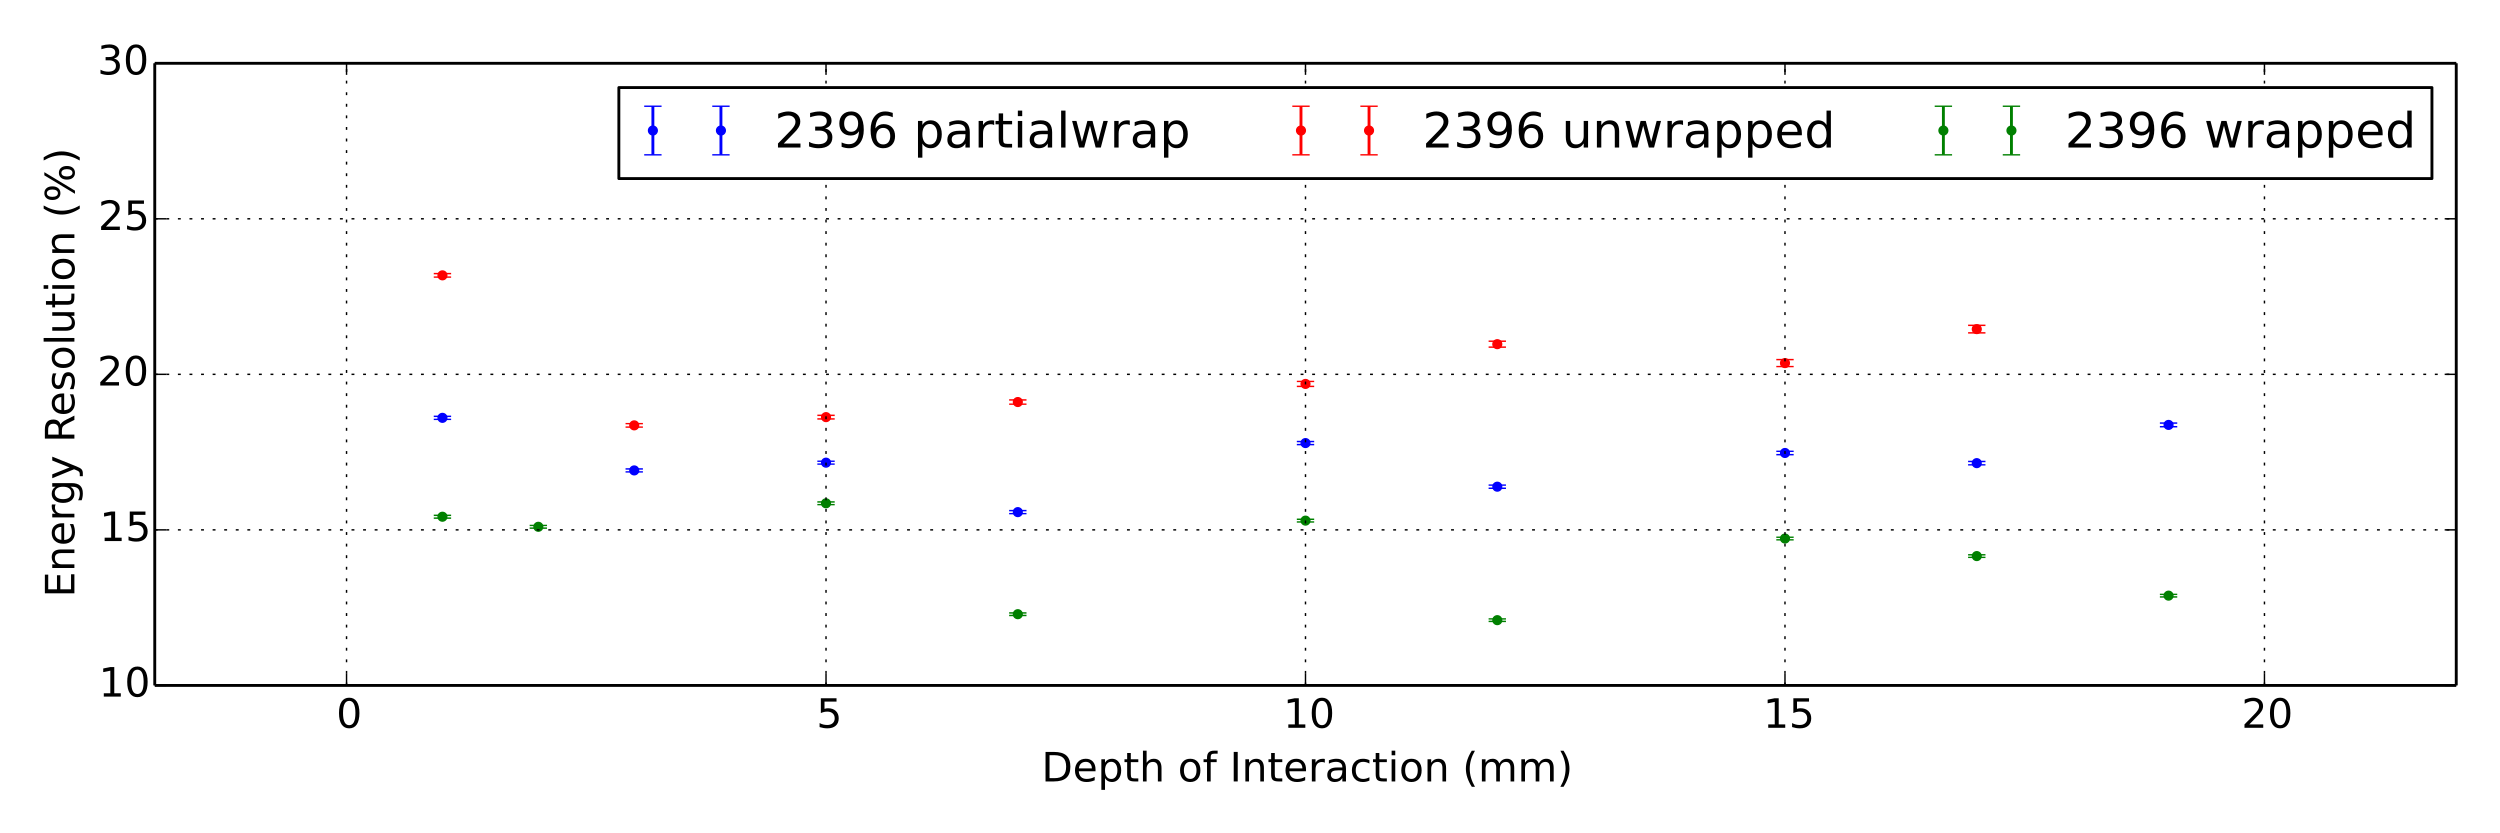 <?xml version="1.0" encoding="utf-8" standalone="no"?>
<!DOCTYPE svg PUBLIC "-//W3C//DTD SVG 1.1//EN"
  "http://www.w3.org/Graphics/SVG/1.1/DTD/svg11.dtd">
<!-- Created with matplotlib (http://matplotlib.org/) -->
<svg height="288pt" version="1.1" viewBox="0 0 864 288" width="864pt" xmlns="http://www.w3.org/2000/svg" xmlns:xlink="http://www.w3.org/1999/xlink">
 <defs>
  <style type="text/css">
*{stroke-linecap:butt;stroke-linejoin:round;}
  </style>
 </defs>
 <g id="figure_1">
  <g id="patch_1">
   <path d="
M0 288
L864 288
L864 0
L0 0
z
" style="fill:#ffffff;"/>
  </g>
  <g id="axes_1">
   <g id="patch_2">
    <path d="
M53.483 236.88
L848.88 236.88
L848.88 21.87
L53.483 21.87
z
" style="fill:#ffffff;"/>
   </g>
   <g id="LineCollection_1">
    <defs>
     <path d="
M152.907 -143.067
L152.907 -144.12" id="C0_0_2234c888d8"/>
     <path d="
M219.19 -124.911
L219.19 -125.938" id="C0_1_540d2647f4"/>
     <path d="
M285.473 -127.607
L285.473 -128.601" id="C0_2_50759e3be2"/>
     <path d="
M451.181 -134.34
L451.181 -135.412" id="C0_3_eaf70b5780"/>
     <path d="
M517.464 -119.252
L517.464 -120.348" id="C0_4_b3037979f4"/>
     <path d="
M616.889 -130.87
L616.889 -132.029" id="C0_5_366f4024c0"/>
     <path d="
M351.757 -110.488
L351.757 -111.53" id="C0_6_bb0dc2c651"/>
     <path d="
M749.455 -140.518
L749.455 -141.782" id="C0_7_4ad8ccf946"/>
     <path d="
M683.172 -127.355
L683.172 -128.522" id="C0_8_b9d39e73c5"/>
    </defs>
    <g clip-path="url(#p4bde7e3000)">
     <use style="fill:none;stroke:#0000ff;" x="0.0" xlink:href="#C0_0_2234c888d8" y="288.0"/>
    </g>
    <g clip-path="url(#p4bde7e3000)">
     <use style="fill:none;stroke:#0000ff;" x="0.0" xlink:href="#C0_1_540d2647f4" y="288.0"/>
    </g>
    <g clip-path="url(#p4bde7e3000)">
     <use style="fill:none;stroke:#0000ff;" x="0.0" xlink:href="#C0_2_50759e3be2" y="288.0"/>
    </g>
    <g clip-path="url(#p4bde7e3000)">
     <use style="fill:none;stroke:#0000ff;" x="0.0" xlink:href="#C0_3_eaf70b5780" y="288.0"/>
    </g>
    <g clip-path="url(#p4bde7e3000)">
     <use style="fill:none;stroke:#0000ff;" x="0.0" xlink:href="#C0_4_b3037979f4" y="288.0"/>
    </g>
    <g clip-path="url(#p4bde7e3000)">
     <use style="fill:none;stroke:#0000ff;" x="0.0" xlink:href="#C0_5_366f4024c0" y="288.0"/>
    </g>
    <g clip-path="url(#p4bde7e3000)">
     <use style="fill:none;stroke:#0000ff;" x="0.0" xlink:href="#C0_6_bb0dc2c651" y="288.0"/>
    </g>
    <g clip-path="url(#p4bde7e3000)">
     <use style="fill:none;stroke:#0000ff;" x="0.0" xlink:href="#C0_7_4ad8ccf946" y="288.0"/>
    </g>
    <g clip-path="url(#p4bde7e3000)">
     <use style="fill:none;stroke:#0000ff;" x="0.0" xlink:href="#C0_8_b9d39e73c5" y="288.0"/>
    </g>
   </g>
   <g id="LineCollection_2">
    <defs>
     <path d="
M517.464 -168.031
L517.464 -170.079" id="C1_0_6ad87a9764"/>
     <path d="
M451.181 -154.456
L451.181 -156.175" id="C1_1_efc2e749af"/>
     <path d="
M683.172 -172.957
L683.172 -175.561" id="C1_2_eb2808ed78"/>
     <path d="
M219.19 -140.394
L219.19 -141.592" id="C1_3_966eeacb9a"/>
     <path d="
M152.907 -192.235
L152.907 -193.446" id="C1_4_a4bf6e0964"/>
     <path d="
M616.889 -161.314
L616.889 -163.715" id="C1_5_dbef0ce269"/>
     <path d="
M285.473 -143.215
L285.473 -144.465" id="C1_6_341b245f9c"/>
     <path d="
M351.757 -148.324
L351.757 -149.787" id="C1_7_fd425b5cb9"/>
    </defs>
    <g clip-path="url(#p4bde7e3000)">
     <use style="fill:none;stroke:#ff0000;" x="0.0" xlink:href="#C1_0_6ad87a9764" y="288.0"/>
    </g>
    <g clip-path="url(#p4bde7e3000)">
     <use style="fill:none;stroke:#ff0000;" x="0.0" xlink:href="#C1_1_efc2e749af" y="288.0"/>
    </g>
    <g clip-path="url(#p4bde7e3000)">
     <use style="fill:none;stroke:#ff0000;" x="0.0" xlink:href="#C1_2_eb2808ed78" y="288.0"/>
    </g>
    <g clip-path="url(#p4bde7e3000)">
     <use style="fill:none;stroke:#ff0000;" x="0.0" xlink:href="#C1_3_966eeacb9a" y="288.0"/>
    </g>
    <g clip-path="url(#p4bde7e3000)">
     <use style="fill:none;stroke:#ff0000;" x="0.0" xlink:href="#C1_4_a4bf6e0964" y="288.0"/>
    </g>
    <g clip-path="url(#p4bde7e3000)">
     <use style="fill:none;stroke:#ff0000;" x="0.0" xlink:href="#C1_5_dbef0ce269" y="288.0"/>
    </g>
    <g clip-path="url(#p4bde7e3000)">
     <use style="fill:none;stroke:#ff0000;" x="0.0" xlink:href="#C1_6_341b245f9c" y="288.0"/>
    </g>
    <g clip-path="url(#p4bde7e3000)">
     <use style="fill:none;stroke:#ff0000;" x="0.0" xlink:href="#C1_7_fd425b5cb9" y="288.0"/>
    </g>
   </g>
   <g id="LineCollection_3">
    <defs>
     <path d="
M451.181 -107.606
L451.181 -108.537" id="C2_0_3086c0690c"/>
     <path d="
M749.455 -81.706
L749.455 -82.586" id="C2_1_696a222cdc"/>
     <path d="
M517.464 -73.241
L517.464 -74.105" id="C2_2_fcbcbca3af"/>
     <path d="
M616.889 -101.43
L616.889 -102.335" id="C2_3_14e78eec5a"/>
     <path d="
M285.473 -113.598
L285.473 -114.525" id="C2_4_14d0963e64"/>
     <path d="
M351.757 -75.295
L351.757 -76.177" id="C2_5_37fa0d1eb6"/>
     <path d="
M186.049 -105.472
L186.049 -106.411" id="C2_6_868db68c45"/>
     <path d="
M683.172 -95.374
L683.172 -96.259" id="C2_7_2b2e98698b"/>
     <path d="
M152.907 -108.927
L152.907 -109.906" id="C2_8_15cfe1ba49"/>
    </defs>
    <g clip-path="url(#p4bde7e3000)">
     <use style="fill:none;stroke:#008000;" x="0.0" xlink:href="#C2_0_3086c0690c" y="288.0"/>
    </g>
    <g clip-path="url(#p4bde7e3000)">
     <use style="fill:none;stroke:#008000;" x="0.0" xlink:href="#C2_1_696a222cdc" y="288.0"/>
    </g>
    <g clip-path="url(#p4bde7e3000)">
     <use style="fill:none;stroke:#008000;" x="0.0" xlink:href="#C2_2_fcbcbca3af" y="288.0"/>
    </g>
    <g clip-path="url(#p4bde7e3000)">
     <use style="fill:none;stroke:#008000;" x="0.0" xlink:href="#C2_3_14e78eec5a" y="288.0"/>
    </g>
    <g clip-path="url(#p4bde7e3000)">
     <use style="fill:none;stroke:#008000;" x="0.0" xlink:href="#C2_4_14d0963e64" y="288.0"/>
    </g>
    <g clip-path="url(#p4bde7e3000)">
     <use style="fill:none;stroke:#008000;" x="0.0" xlink:href="#C2_5_37fa0d1eb6" y="288.0"/>
    </g>
    <g clip-path="url(#p4bde7e3000)">
     <use style="fill:none;stroke:#008000;" x="0.0" xlink:href="#C2_6_868db68c45" y="288.0"/>
    </g>
    <g clip-path="url(#p4bde7e3000)">
     <use style="fill:none;stroke:#008000;" x="0.0" xlink:href="#C2_7_2b2e98698b" y="288.0"/>
    </g>
    <g clip-path="url(#p4bde7e3000)">
     <use style="fill:none;stroke:#008000;" x="0.0" xlink:href="#C2_8_15cfe1ba49" y="288.0"/>
    </g>
   </g>
   <g id="line2d_1">
    <defs>
     <path d="
M3 1.83697e-16
L-3 -1.83697e-16" id="mdde457ef1d" style="stroke:#0000ff;stroke-width:0.5;"/>
    </defs>
    <g clip-path="url(#p4bde7e3000)">
     <use style="fill:#0000ff;stroke:#0000ff;stroke-width:0.5;" x="152.907" xlink:href="#mdde457ef1d" y="144.933"/>
     <use style="fill:#0000ff;stroke:#0000ff;stroke-width:0.5;" x="219.19" xlink:href="#mdde457ef1d" y="163.089"/>
     <use style="fill:#0000ff;stroke:#0000ff;stroke-width:0.5;" x="285.473" xlink:href="#mdde457ef1d" y="160.393"/>
     <use style="fill:#0000ff;stroke:#0000ff;stroke-width:0.5;" x="451.181" xlink:href="#mdde457ef1d" y="153.66"/>
     <use style="fill:#0000ff;stroke:#0000ff;stroke-width:0.5;" x="517.464" xlink:href="#mdde457ef1d" y="168.748"/>
     <use style="fill:#0000ff;stroke:#0000ff;stroke-width:0.5;" x="616.889" xlink:href="#mdde457ef1d" y="157.13"/>
     <use style="fill:#0000ff;stroke:#0000ff;stroke-width:0.5;" x="351.757" xlink:href="#mdde457ef1d" y="177.512"/>
     <use style="fill:#0000ff;stroke:#0000ff;stroke-width:0.5;" x="749.455" xlink:href="#mdde457ef1d" y="147.482"/>
     <use style="fill:#0000ff;stroke:#0000ff;stroke-width:0.5;" x="683.172" xlink:href="#mdde457ef1d" y="160.645"/>
    </g>
   </g>
   <g id="line2d_2">
    <g clip-path="url(#p4bde7e3000)">
     <use style="fill:#0000ff;stroke:#0000ff;stroke-width:0.5;" x="152.907" xlink:href="#mdde457ef1d" y="143.88"/>
     <use style="fill:#0000ff;stroke:#0000ff;stroke-width:0.5;" x="219.19" xlink:href="#mdde457ef1d" y="162.062"/>
     <use style="fill:#0000ff;stroke:#0000ff;stroke-width:0.5;" x="285.473" xlink:href="#mdde457ef1d" y="159.399"/>
     <use style="fill:#0000ff;stroke:#0000ff;stroke-width:0.5;" x="451.181" xlink:href="#mdde457ef1d" y="152.588"/>
     <use style="fill:#0000ff;stroke:#0000ff;stroke-width:0.5;" x="517.464" xlink:href="#mdde457ef1d" y="167.652"/>
     <use style="fill:#0000ff;stroke:#0000ff;stroke-width:0.5;" x="616.889" xlink:href="#mdde457ef1d" y="155.971"/>
     <use style="fill:#0000ff;stroke:#0000ff;stroke-width:0.5;" x="351.757" xlink:href="#mdde457ef1d" y="176.47"/>
     <use style="fill:#0000ff;stroke:#0000ff;stroke-width:0.5;" x="749.455" xlink:href="#mdde457ef1d" y="146.218"/>
     <use style="fill:#0000ff;stroke:#0000ff;stroke-width:0.5;" x="683.172" xlink:href="#mdde457ef1d" y="159.478"/>
    </g>
   </g>
   <g id="line2d_3">
    <defs>
     <path d="
M0 1.5
C0.398 1.5 0.779 1.342 1.061 1.061
C1.342 0.779 1.5 0.398 1.5 0
C1.5 -0.398 1.342 -0.779 1.061 -1.061
C0.779 -1.342 0.398 -1.5 0 -1.5
C-0.398 -1.5 -0.779 -1.342 -1.061 -1.061
C-1.342 -0.779 -1.5 -0.398 -1.5 0
C-1.5 0.398 -1.342 0.779 -1.061 1.061
C-0.779 1.342 -0.398 1.5 0 1.5
z
" id="m76a7ce5b4a" style="stroke:#0000ff;stroke-width:0.5;"/>
    </defs>
    <g clip-path="url(#p4bde7e3000)">
     <use style="fill:#0000ff;stroke:#0000ff;stroke-width:0.5;" x="152.907" xlink:href="#m76a7ce5b4a" y="144.406"/>
     <use style="fill:#0000ff;stroke:#0000ff;stroke-width:0.5;" x="219.19" xlink:href="#m76a7ce5b4a" y="162.576"/>
     <use style="fill:#0000ff;stroke:#0000ff;stroke-width:0.5;" x="285.473" xlink:href="#m76a7ce5b4a" y="159.896"/>
     <use style="fill:#0000ff;stroke:#0000ff;stroke-width:0.5;" x="451.181" xlink:href="#m76a7ce5b4a" y="153.124"/>
     <use style="fill:#0000ff;stroke:#0000ff;stroke-width:0.5;" x="517.464" xlink:href="#m76a7ce5b4a" y="168.2"/>
     <use style="fill:#0000ff;stroke:#0000ff;stroke-width:0.5;" x="616.889" xlink:href="#m76a7ce5b4a" y="156.55"/>
     <use style="fill:#0000ff;stroke:#0000ff;stroke-width:0.5;" x="351.757" xlink:href="#m76a7ce5b4a" y="176.991"/>
     <use style="fill:#0000ff;stroke:#0000ff;stroke-width:0.5;" x="749.455" xlink:href="#m76a7ce5b4a" y="146.85"/>
     <use style="fill:#0000ff;stroke:#0000ff;stroke-width:0.5;" x="683.172" xlink:href="#m76a7ce5b4a" y="160.061"/>
    </g>
   </g>
   <g id="line2d_4">
    <defs>
     <path d="
M3 1.83697e-16
L-3 -1.83697e-16" id="m12d35e2592" style="stroke:#ff0000;stroke-width:0.5;"/>
    </defs>
    <g clip-path="url(#p4bde7e3000)">
     <use style="fill:#ff0000;stroke:#ff0000;stroke-width:0.5;" x="517.464" xlink:href="#m12d35e2592" y="119.969"/>
     <use style="fill:#ff0000;stroke:#ff0000;stroke-width:0.5;" x="451.181" xlink:href="#m12d35e2592" y="133.544"/>
     <use style="fill:#ff0000;stroke:#ff0000;stroke-width:0.5;" x="683.172" xlink:href="#m12d35e2592" y="115.043"/>
     <use style="fill:#ff0000;stroke:#ff0000;stroke-width:0.5;" x="219.19" xlink:href="#m12d35e2592" y="147.606"/>
     <use style="fill:#ff0000;stroke:#ff0000;stroke-width:0.5;" x="152.907" xlink:href="#m12d35e2592" y="95.765"/>
     <use style="fill:#ff0000;stroke:#ff0000;stroke-width:0.5;" x="616.889" xlink:href="#m12d35e2592" y="126.686"/>
     <use style="fill:#ff0000;stroke:#ff0000;stroke-width:0.5;" x="285.473" xlink:href="#m12d35e2592" y="144.785"/>
     <use style="fill:#ff0000;stroke:#ff0000;stroke-width:0.5;" x="351.757" xlink:href="#m12d35e2592" y="139.676"/>
    </g>
   </g>
   <g id="line2d_5">
    <g clip-path="url(#p4bde7e3000)">
     <use style="fill:#ff0000;stroke:#ff0000;stroke-width:0.5;" x="517.464" xlink:href="#m12d35e2592" y="117.921"/>
     <use style="fill:#ff0000;stroke:#ff0000;stroke-width:0.5;" x="451.181" xlink:href="#m12d35e2592" y="131.825"/>
     <use style="fill:#ff0000;stroke:#ff0000;stroke-width:0.5;" x="683.172" xlink:href="#m12d35e2592" y="112.439"/>
     <use style="fill:#ff0000;stroke:#ff0000;stroke-width:0.5;" x="219.19" xlink:href="#m12d35e2592" y="146.408"/>
     <use style="fill:#ff0000;stroke:#ff0000;stroke-width:0.5;" x="152.907" xlink:href="#m12d35e2592" y="94.554"/>
     <use style="fill:#ff0000;stroke:#ff0000;stroke-width:0.5;" x="616.889" xlink:href="#m12d35e2592" y="124.285"/>
     <use style="fill:#ff0000;stroke:#ff0000;stroke-width:0.5;" x="285.473" xlink:href="#m12d35e2592" y="143.535"/>
     <use style="fill:#ff0000;stroke:#ff0000;stroke-width:0.5;" x="351.757" xlink:href="#m12d35e2592" y="138.213"/>
    </g>
   </g>
   <g id="line2d_6">
    <defs>
     <path d="
M0 1.5
C0.398 1.5 0.779 1.342 1.061 1.061
C1.342 0.779 1.5 0.398 1.5 0
C1.5 -0.398 1.342 -0.779 1.061 -1.061
C0.779 -1.342 0.398 -1.5 0 -1.5
C-0.398 -1.5 -0.779 -1.342 -1.061 -1.061
C-1.342 -0.779 -1.5 -0.398 -1.5 0
C-1.5 0.398 -1.342 0.779 -1.061 1.061
C-0.779 1.342 -0.398 1.5 0 1.5
z
" id="ma07bdd5909" style="stroke:#ff0000;stroke-width:0.5;"/>
    </defs>
    <g clip-path="url(#p4bde7e3000)">
     <use style="fill:#ff0000;stroke:#ff0000;stroke-width:0.5;" x="517.464" xlink:href="#ma07bdd5909" y="118.945"/>
     <use style="fill:#ff0000;stroke:#ff0000;stroke-width:0.5;" x="451.181" xlink:href="#ma07bdd5909" y="132.685"/>
     <use style="fill:#ff0000;stroke:#ff0000;stroke-width:0.5;" x="683.172" xlink:href="#ma07bdd5909" y="113.741"/>
     <use style="fill:#ff0000;stroke:#ff0000;stroke-width:0.5;" x="219.19" xlink:href="#ma07bdd5909" y="147.007"/>
     <use style="fill:#ff0000;stroke:#ff0000;stroke-width:0.5;" x="152.907" xlink:href="#ma07bdd5909" y="95.16"/>
     <use style="fill:#ff0000;stroke:#ff0000;stroke-width:0.5;" x="616.889" xlink:href="#ma07bdd5909" y="125.486"/>
     <use style="fill:#ff0000;stroke:#ff0000;stroke-width:0.5;" x="285.473" xlink:href="#ma07bdd5909" y="144.16"/>
     <use style="fill:#ff0000;stroke:#ff0000;stroke-width:0.5;" x="351.757" xlink:href="#ma07bdd5909" y="138.945"/>
    </g>
   </g>
   <g id="line2d_7">
    <defs>
     <path d="
M3 1.83697e-16
L-3 -1.83697e-16" id="m1ef3793437" style="stroke:#008000;stroke-width:0.5;"/>
    </defs>
    <g clip-path="url(#p4bde7e3000)">
     <use style="fill:#008000;stroke:#008000;stroke-width:0.5;" x="451.181" xlink:href="#m1ef3793437" y="180.394"/>
     <use style="fill:#008000;stroke:#008000;stroke-width:0.5;" x="749.455" xlink:href="#m1ef3793437" y="206.294"/>
     <use style="fill:#008000;stroke:#008000;stroke-width:0.5;" x="517.464" xlink:href="#m1ef3793437" y="214.759"/>
     <use style="fill:#008000;stroke:#008000;stroke-width:0.5;" x="616.889" xlink:href="#m1ef3793437" y="186.57"/>
     <use style="fill:#008000;stroke:#008000;stroke-width:0.5;" x="285.473" xlink:href="#m1ef3793437" y="174.402"/>
     <use style="fill:#008000;stroke:#008000;stroke-width:0.5;" x="351.757" xlink:href="#m1ef3793437" y="212.705"/>
     <use style="fill:#008000;stroke:#008000;stroke-width:0.5;" x="186.049" xlink:href="#m1ef3793437" y="182.528"/>
     <use style="fill:#008000;stroke:#008000;stroke-width:0.5;" x="683.172" xlink:href="#m1ef3793437" y="192.626"/>
     <use style="fill:#008000;stroke:#008000;stroke-width:0.5;" x="152.907" xlink:href="#m1ef3793437" y="179.073"/>
    </g>
   </g>
   <g id="line2d_8">
    <g clip-path="url(#p4bde7e3000)">
     <use style="fill:#008000;stroke:#008000;stroke-width:0.5;" x="451.181" xlink:href="#m1ef3793437" y="179.463"/>
     <use style="fill:#008000;stroke:#008000;stroke-width:0.5;" x="749.455" xlink:href="#m1ef3793437" y="205.414"/>
     <use style="fill:#008000;stroke:#008000;stroke-width:0.5;" x="517.464" xlink:href="#m1ef3793437" y="213.895"/>
     <use style="fill:#008000;stroke:#008000;stroke-width:0.5;" x="616.889" xlink:href="#m1ef3793437" y="185.665"/>
     <use style="fill:#008000;stroke:#008000;stroke-width:0.5;" x="285.473" xlink:href="#m1ef3793437" y="173.475"/>
     <use style="fill:#008000;stroke:#008000;stroke-width:0.5;" x="351.757" xlink:href="#m1ef3793437" y="211.823"/>
     <use style="fill:#008000;stroke:#008000;stroke-width:0.5;" x="186.049" xlink:href="#m1ef3793437" y="181.589"/>
     <use style="fill:#008000;stroke:#008000;stroke-width:0.5;" x="683.172" xlink:href="#m1ef3793437" y="191.741"/>
     <use style="fill:#008000;stroke:#008000;stroke-width:0.5;" x="152.907" xlink:href="#m1ef3793437" y="178.094"/>
    </g>
   </g>
   <g id="line2d_9">
    <defs>
     <path d="
M0 1.5
C0.398 1.5 0.779 1.342 1.061 1.061
C1.342 0.779 1.5 0.398 1.5 0
C1.5 -0.398 1.342 -0.779 1.061 -1.061
C0.779 -1.342 0.398 -1.5 0 -1.5
C-0.398 -1.5 -0.779 -1.342 -1.061 -1.061
C-1.342 -0.779 -1.5 -0.398 -1.5 0
C-1.5 0.398 -1.342 0.779 -1.061 1.061
C-0.779 1.342 -0.398 1.5 0 1.5
z
" id="mb0b177905e" style="stroke:#008000;stroke-width:0.5;"/>
    </defs>
    <g clip-path="url(#p4bde7e3000)">
     <use style="fill:#008000;stroke:#008000;stroke-width:0.5;" x="451.181" xlink:href="#mb0b177905e" y="179.928"/>
     <use style="fill:#008000;stroke:#008000;stroke-width:0.5;" x="749.455" xlink:href="#mb0b177905e" y="205.854"/>
     <use style="fill:#008000;stroke:#008000;stroke-width:0.5;" x="517.464" xlink:href="#mb0b177905e" y="214.327"/>
     <use style="fill:#008000;stroke:#008000;stroke-width:0.5;" x="616.889" xlink:href="#mb0b177905e" y="186.118"/>
     <use style="fill:#008000;stroke:#008000;stroke-width:0.5;" x="285.473" xlink:href="#mb0b177905e" y="173.939"/>
     <use style="fill:#008000;stroke:#008000;stroke-width:0.5;" x="351.757" xlink:href="#mb0b177905e" y="212.264"/>
     <use style="fill:#008000;stroke:#008000;stroke-width:0.5;" x="186.049" xlink:href="#mb0b177905e" y="182.059"/>
     <use style="fill:#008000;stroke:#008000;stroke-width:0.5;" x="683.172" xlink:href="#mb0b177905e" y="192.183"/>
     <use style="fill:#008000;stroke:#008000;stroke-width:0.5;" x="152.907" xlink:href="#mb0b177905e" y="178.583"/>
    </g>
   </g>
   <g id="matplotlib.axis_1">
    <g id="xtick_1">
     <g id="line2d_10">
      <path clip-path="url(#p4bde7e3000)" d="
M119.766 236.88
L119.766 21.87" style="fill:none;stroke:#000000;stroke-dasharray:1,3;stroke-dashoffset:0.0;stroke-width:0.5;"/>
     </g>
     <g id="line2d_11">
      <defs>
       <path d="
M0 0
L0 -4" id="m93b0483c22" style="stroke:#000000;stroke-width:0.5;"/>
      </defs>
      <g>
       <use style="stroke:#000000;stroke-width:0.5;" x="119.766" xlink:href="#m93b0483c22" y="236.88"/>
      </g>
     </g>
     <g id="line2d_12">
      <defs>
       <path d="
M0 0
L0 4" id="m741efc42ff" style="stroke:#000000;stroke-width:0.5;"/>
      </defs>
      <g>
       <use style="stroke:#000000;stroke-width:0.5;" x="119.766" xlink:href="#m741efc42ff" y="21.87"/>
      </g>
     </g>
     <g id="text_1">
      <!-- 0 -->
      <defs>
       <path d="
M31.781 66.406
Q24.172 66.406 20.328 58.906
Q16.5 51.422 16.5 36.375
Q16.5 21.391 20.328 13.891
Q24.172 6.391 31.781 6.391
Q39.453 6.391 43.281 13.891
Q47.125 21.391 47.125 36.375
Q47.125 51.422 43.281 58.906
Q39.453 66.406 31.781 66.406
M31.781 74.219
Q44.047 74.219 50.516 64.516
Q56.984 54.828 56.984 36.375
Q56.984 17.969 50.516 8.266
Q44.047 -1.422 31.781 -1.422
Q19.531 -1.422 13.062 8.266
Q6.594 17.969 6.594 36.375
Q6.594 54.828 13.062 64.516
Q19.531 74.219 31.781 74.219" id="BitstreamVeraSans-Roman-30"/>
      </defs>
      <g transform="translate(116.238 251.518)scale(0.14 -0.14)">
       <use xlink:href="#BitstreamVeraSans-Roman-30"/>
      </g>
     </g>
    </g>
    <g id="xtick_2">
     <g id="line2d_13">
      <path clip-path="url(#p4bde7e3000)" d="
M285.473 236.88
L285.473 21.87" style="fill:none;stroke:#000000;stroke-dasharray:1,3;stroke-dashoffset:0.0;stroke-width:0.5;"/>
     </g>
     <g id="line2d_14">
      <g>
       <use style="stroke:#000000;stroke-width:0.5;" x="285.473" xlink:href="#m93b0483c22" y="236.88"/>
      </g>
     </g>
     <g id="line2d_15">
      <g>
       <use style="stroke:#000000;stroke-width:0.5;" x="285.473" xlink:href="#m741efc42ff" y="21.87"/>
      </g>
     </g>
     <g id="text_2">
      <!-- 5 -->
      <defs>
       <path d="
M10.797 72.906
L49.516 72.906
L49.516 64.594
L19.828 64.594
L19.828 46.734
Q21.969 47.469 24.109 47.828
Q26.266 48.188 28.422 48.188
Q40.625 48.188 47.75 41.5
Q54.891 34.812 54.891 23.391
Q54.891 11.625 47.562 5.094
Q40.234 -1.422 26.906 -1.422
Q22.312 -1.422 17.547 -0.641
Q12.797 0.141 7.719 1.703
L7.719 11.625
Q12.109 9.234 16.797 8.062
Q21.484 6.891 26.703 6.891
Q35.156 6.891 40.078 11.328
Q45.016 15.766 45.016 23.391
Q45.016 31 40.078 35.438
Q35.156 39.891 26.703 39.891
Q22.75 39.891 18.812 39.016
Q14.891 38.141 10.797 36.281
z
" id="BitstreamVeraSans-Roman-35"/>
      </defs>
      <g transform="translate(282.171 251.518)scale(0.14 -0.14)">
       <use xlink:href="#BitstreamVeraSans-Roman-35"/>
      </g>
     </g>
    </g>
    <g id="xtick_3">
     <g id="line2d_16">
      <path clip-path="url(#p4bde7e3000)" d="
M451.181 236.88
L451.181 21.87" style="fill:none;stroke:#000000;stroke-dasharray:1,3;stroke-dashoffset:0.0;stroke-width:0.5;"/>
     </g>
     <g id="line2d_17">
      <g>
       <use style="stroke:#000000;stroke-width:0.5;" x="451.181" xlink:href="#m93b0483c22" y="236.88"/>
      </g>
     </g>
     <g id="line2d_18">
      <g>
       <use style="stroke:#000000;stroke-width:0.5;" x="451.181" xlink:href="#m741efc42ff" y="21.87"/>
      </g>
     </g>
     <g id="text_3">
      <!-- 10 -->
      <defs>
       <path d="
M12.406 8.297
L28.516 8.297
L28.516 63.922
L10.984 60.406
L10.984 69.391
L28.422 72.906
L38.281 72.906
L38.281 8.297
L54.391 8.297
L54.391 0
L12.406 0
z
" id="BitstreamVeraSans-Roman-31"/>
      </defs>
      <g transform="translate(443.507 251.518)scale(0.14 -0.14)">
       <use xlink:href="#BitstreamVeraSans-Roman-31"/>
       <use x="63.623" xlink:href="#BitstreamVeraSans-Roman-30"/>
      </g>
     </g>
    </g>
    <g id="xtick_4">
     <g id="line2d_19">
      <path clip-path="url(#p4bde7e3000)" d="
M616.889 236.88
L616.889 21.87" style="fill:none;stroke:#000000;stroke-dasharray:1,3;stroke-dashoffset:0.0;stroke-width:0.5;"/>
     </g>
     <g id="line2d_20">
      <g>
       <use style="stroke:#000000;stroke-width:0.5;" x="616.889" xlink:href="#m93b0483c22" y="236.88"/>
      </g>
     </g>
     <g id="line2d_21">
      <g>
       <use style="stroke:#000000;stroke-width:0.5;" x="616.889" xlink:href="#m741efc42ff" y="21.87"/>
      </g>
     </g>
     <g id="text_4">
      <!-- 15 -->
      <g transform="translate(609.362 251.518)scale(0.14 -0.14)">
       <use xlink:href="#BitstreamVeraSans-Roman-31"/>
       <use x="63.623" xlink:href="#BitstreamVeraSans-Roman-35"/>
      </g>
     </g>
    </g>
    <g id="xtick_5">
     <g id="line2d_22">
      <path clip-path="url(#p4bde7e3000)" d="
M782.597 236.88
L782.597 21.87" style="fill:none;stroke:#000000;stroke-dasharray:1,3;stroke-dashoffset:0.0;stroke-width:0.5;"/>
     </g>
     <g id="line2d_23">
      <g>
       <use style="stroke:#000000;stroke-width:0.5;" x="782.597" xlink:href="#m93b0483c22" y="236.88"/>
      </g>
     </g>
     <g id="line2d_24">
      <g>
       <use style="stroke:#000000;stroke-width:0.5;" x="782.597" xlink:href="#m741efc42ff" y="21.87"/>
      </g>
     </g>
     <g id="text_5">
      <!-- 20 -->
      <defs>
       <path d="
M19.188 8.297
L53.609 8.297
L53.609 0
L7.328 0
L7.328 8.297
Q12.938 14.109 22.625 23.891
Q32.328 33.688 34.812 36.531
Q39.547 41.844 41.422 45.531
Q43.312 49.219 43.312 52.781
Q43.312 58.594 39.234 62.25
Q35.156 65.922 28.609 65.922
Q23.969 65.922 18.812 64.312
Q13.672 62.703 7.812 59.422
L7.812 69.391
Q13.766 71.781 18.938 73
Q24.125 74.219 28.422 74.219
Q39.75 74.219 46.484 68.547
Q53.219 62.891 53.219 53.422
Q53.219 48.922 51.531 44.891
Q49.859 40.875 45.406 35.406
Q44.188 33.984 37.641 27.219
Q31.109 20.453 19.188 8.297" id="BitstreamVeraSans-Roman-32"/>
      </defs>
      <g transform="translate(774.667 251.518)scale(0.14 -0.14)">
       <use xlink:href="#BitstreamVeraSans-Roman-32"/>
       <use x="63.623" xlink:href="#BitstreamVeraSans-Roman-30"/>
      </g>
     </g>
    </g>
    <g id="text_6">
     <!-- Depth of Interaction (mm) -->
     <defs>
      <path id="BitstreamVeraSans-Roman-20"/>
      <path d="
M9.812 72.906
L19.672 72.906
L19.672 0
L9.812 0
z
" id="BitstreamVeraSans-Roman-49"/>
      <path d="
M54.891 33.016
L54.891 0
L45.906 0
L45.906 32.719
Q45.906 40.484 42.875 44.328
Q39.844 48.188 33.797 48.188
Q26.516 48.188 22.312 43.547
Q18.109 38.922 18.109 30.906
L18.109 0
L9.078 0
L9.078 54.688
L18.109 54.688
L18.109 46.188
Q21.344 51.125 25.703 53.562
Q30.078 56 35.797 56
Q45.219 56 50.047 50.172
Q54.891 44.344 54.891 33.016" id="BitstreamVeraSans-Roman-6e"/>
      <path d="
M34.281 27.484
Q23.391 27.484 19.188 25
Q14.984 22.516 14.984 16.5
Q14.984 11.719 18.141 8.906
Q21.297 6.109 26.703 6.109
Q34.188 6.109 38.703 11.406
Q43.219 16.703 43.219 25.484
L43.219 27.484
z

M52.203 31.203
L52.203 0
L43.219 0
L43.219 8.297
Q40.141 3.328 35.547 0.953
Q30.953 -1.422 24.312 -1.422
Q15.922 -1.422 10.953 3.297
Q6 8.016 6 15.922
Q6 25.141 12.172 29.828
Q18.359 34.516 30.609 34.516
L43.219 34.516
L43.219 35.406
Q43.219 41.609 39.141 45
Q35.062 48.391 27.688 48.391
Q23 48.391 18.547 47.266
Q14.109 46.141 10.016 43.891
L10.016 52.203
Q14.938 54.109 19.578 55.047
Q24.219 56 28.609 56
Q40.484 56 46.344 49.844
Q52.203 43.703 52.203 31.203" id="BitstreamVeraSans-Roman-61"/>
      <path d="
M30.609 48.391
Q23.391 48.391 19.188 42.75
Q14.984 37.109 14.984 27.297
Q14.984 17.484 19.156 11.844
Q23.344 6.203 30.609 6.203
Q37.797 6.203 41.984 11.859
Q46.188 17.531 46.188 27.297
Q46.188 37.016 41.984 42.703
Q37.797 48.391 30.609 48.391
M30.609 56
Q42.328 56 49.016 48.375
Q55.719 40.766 55.719 27.297
Q55.719 13.875 49.016 6.219
Q42.328 -1.422 30.609 -1.422
Q18.844 -1.422 12.172 6.219
Q5.516 13.875 5.516 27.297
Q5.516 40.766 12.172 48.375
Q18.844 56 30.609 56" id="BitstreamVeraSans-Roman-6f"/>
      <path d="
M8.016 75.875
L15.828 75.875
Q23.141 64.359 26.781 53.312
Q30.422 42.281 30.422 31.391
Q30.422 20.453 26.781 9.375
Q23.141 -1.703 15.828 -13.188
L8.016 -13.188
Q14.5 -2 17.703 9.062
Q20.906 20.125 20.906 31.391
Q20.906 42.672 17.703 53.656
Q14.5 64.656 8.016 75.875" id="BitstreamVeraSans-Roman-29"/>
      <path d="
M19.672 64.797
L19.672 8.109
L31.594 8.109
Q46.688 8.109 53.688 14.938
Q60.688 21.781 60.688 36.531
Q60.688 51.172 53.688 57.984
Q46.688 64.797 31.594 64.797
z

M9.812 72.906
L30.078 72.906
Q51.266 72.906 61.172 64.094
Q71.094 55.281 71.094 36.531
Q71.094 17.672 61.125 8.828
Q51.172 0 30.078 0
L9.812 0
z
" id="BitstreamVeraSans-Roman-44"/>
      <path d="
M9.422 54.688
L18.406 54.688
L18.406 0
L9.422 0
z

M9.422 75.984
L18.406 75.984
L18.406 64.594
L9.422 64.594
z
" id="BitstreamVeraSans-Roman-69"/>
      <path d="
M54.891 33.016
L54.891 0
L45.906 0
L45.906 32.719
Q45.906 40.484 42.875 44.328
Q39.844 48.188 33.797 48.188
Q26.516 48.188 22.312 43.547
Q18.109 38.922 18.109 30.906
L18.109 0
L9.078 0
L9.078 75.984
L18.109 75.984
L18.109 46.188
Q21.344 51.125 25.703 53.562
Q30.078 56 35.797 56
Q45.219 56 50.047 50.172
Q54.891 44.344 54.891 33.016" id="BitstreamVeraSans-Roman-68"/>
      <path d="
M48.781 52.594
L48.781 44.188
Q44.969 46.297 41.141 47.344
Q37.312 48.391 33.406 48.391
Q24.656 48.391 19.812 42.844
Q14.984 37.312 14.984 27.297
Q14.984 17.281 19.812 11.734
Q24.656 6.203 33.406 6.203
Q37.312 6.203 41.141 7.25
Q44.969 8.297 48.781 10.406
L48.781 2.094
Q45.016 0.344 40.984 -0.531
Q36.969 -1.422 32.422 -1.422
Q20.062 -1.422 12.781 6.344
Q5.516 14.109 5.516 27.297
Q5.516 40.672 12.859 48.328
Q20.219 56 33.016 56
Q37.156 56 41.109 55.141
Q45.062 54.297 48.781 52.594" id="BitstreamVeraSans-Roman-63"/>
      <path d="
M31 75.875
Q24.469 64.656 21.281 53.656
Q18.109 42.672 18.109 31.391
Q18.109 20.125 21.312 9.062
Q24.516 -2 31 -13.188
L23.188 -13.188
Q15.875 -1.703 12.234 9.375
Q8.594 20.453 8.594 31.391
Q8.594 42.281 12.203 53.312
Q15.828 64.359 23.188 75.875
z
" id="BitstreamVeraSans-Roman-28"/>
      <path d="
M56.203 29.594
L56.203 25.203
L14.891 25.203
Q15.484 15.922 20.484 11.062
Q25.484 6.203 34.422 6.203
Q39.594 6.203 44.453 7.469
Q49.312 8.734 54.109 11.281
L54.109 2.781
Q49.266 0.734 44.188 -0.344
Q39.109 -1.422 33.891 -1.422
Q20.797 -1.422 13.156 6.188
Q5.516 13.812 5.516 26.812
Q5.516 40.234 12.766 48.109
Q20.016 56 32.328 56
Q43.359 56 49.781 48.891
Q56.203 41.797 56.203 29.594
M47.219 32.234
Q47.125 39.594 43.094 43.984
Q39.062 48.391 32.422 48.391
Q24.906 48.391 20.391 44.141
Q15.875 39.891 15.188 32.172
z
" id="BitstreamVeraSans-Roman-65"/>
      <path d="
M52 44.188
Q55.375 50.25 60.062 53.125
Q64.75 56 71.094 56
Q79.641 56 84.281 50.016
Q88.922 44.047 88.922 33.016
L88.922 0
L79.891 0
L79.891 32.719
Q79.891 40.578 77.094 44.375
Q74.312 48.188 68.609 48.188
Q61.625 48.188 57.562 43.547
Q53.516 38.922 53.516 30.906
L53.516 0
L44.484 0
L44.484 32.719
Q44.484 40.625 41.703 44.406
Q38.922 48.188 33.109 48.188
Q26.219 48.188 22.156 43.531
Q18.109 38.875 18.109 30.906
L18.109 0
L9.078 0
L9.078 54.688
L18.109 54.688
L18.109 46.188
Q21.188 51.219 25.484 53.609
Q29.781 56 35.688 56
Q41.656 56 45.828 52.969
Q50 49.953 52 44.188" id="BitstreamVeraSans-Roman-6d"/>
      <path d="
M18.312 70.219
L18.312 54.688
L36.812 54.688
L36.812 47.703
L18.312 47.703
L18.312 18.016
Q18.312 11.328 20.141 9.422
Q21.969 7.516 27.594 7.516
L36.812 7.516
L36.812 0
L27.594 0
Q17.188 0 13.234 3.875
Q9.281 7.766 9.281 18.016
L9.281 47.703
L2.688 47.703
L2.688 54.688
L9.281 54.688
L9.281 70.219
z
" id="BitstreamVeraSans-Roman-74"/>
      <path d="
M37.109 75.984
L37.109 68.5
L28.516 68.5
Q23.688 68.5 21.797 66.547
Q19.922 64.594 19.922 59.516
L19.922 54.688
L34.719 54.688
L34.719 47.703
L19.922 47.703
L19.922 0
L10.891 0
L10.891 47.703
L2.297 47.703
L2.297 54.688
L10.891 54.688
L10.891 58.5
Q10.891 67.625 15.141 71.797
Q19.391 75.984 28.609 75.984
z
" id="BitstreamVeraSans-Roman-66"/>
      <path d="
M41.109 46.297
Q39.594 47.172 37.812 47.578
Q36.031 48 33.891 48
Q26.266 48 22.188 43.047
Q18.109 38.094 18.109 28.812
L18.109 0
L9.078 0
L9.078 54.688
L18.109 54.688
L18.109 46.188
Q20.953 51.172 25.484 53.578
Q30.031 56 36.531 56
Q37.453 56 38.578 55.875
Q39.703 55.766 41.062 55.516
z
" id="BitstreamVeraSans-Roman-72"/>
      <path d="
M18.109 8.203
L18.109 -20.797
L9.078 -20.797
L9.078 54.688
L18.109 54.688
L18.109 46.391
Q20.953 51.266 25.266 53.625
Q29.594 56 35.594 56
Q45.562 56 51.781 48.094
Q58.016 40.188 58.016 27.297
Q58.016 14.406 51.781 6.484
Q45.562 -1.422 35.594 -1.422
Q29.594 -1.422 25.266 0.953
Q20.953 3.328 18.109 8.203
M48.688 27.297
Q48.688 37.203 44.609 42.844
Q40.531 48.484 33.406 48.484
Q26.266 48.484 22.188 42.844
Q18.109 37.203 18.109 27.297
Q18.109 17.391 22.188 11.75
Q26.266 6.109 33.406 6.109
Q40.531 6.109 44.609 11.75
Q48.688 17.391 48.688 27.297" id="BitstreamVeraSans-Roman-70"/>
     </defs>
     <g transform="translate(359.964 270.067)scale(0.14 -0.14)">
      <use xlink:href="#BitstreamVeraSans-Roman-44"/>
      <use x="77.002" xlink:href="#BitstreamVeraSans-Roman-65"/>
      <use x="138.525" xlink:href="#BitstreamVeraSans-Roman-70"/>
      <use x="202.002" xlink:href="#BitstreamVeraSans-Roman-74"/>
      <use x="241.211" xlink:href="#BitstreamVeraSans-Roman-68"/>
      <use x="304.59" xlink:href="#BitstreamVeraSans-Roman-20"/>
      <use x="336.377" xlink:href="#BitstreamVeraSans-Roman-6f"/>
      <use x="397.559" xlink:href="#BitstreamVeraSans-Roman-66"/>
      <use x="432.764" xlink:href="#BitstreamVeraSans-Roman-20"/>
      <use x="464.551" xlink:href="#BitstreamVeraSans-Roman-49"/>
      <use x="494.043" xlink:href="#BitstreamVeraSans-Roman-6e"/>
      <use x="557.422" xlink:href="#BitstreamVeraSans-Roman-74"/>
      <use x="596.631" xlink:href="#BitstreamVeraSans-Roman-65"/>
      <use x="658.154" xlink:href="#BitstreamVeraSans-Roman-72"/>
      <use x="699.268" xlink:href="#BitstreamVeraSans-Roman-61"/>
      <use x="760.547" xlink:href="#BitstreamVeraSans-Roman-63"/>
      <use x="815.527" xlink:href="#BitstreamVeraSans-Roman-74"/>
      <use x="854.736" xlink:href="#BitstreamVeraSans-Roman-69"/>
      <use x="882.52" xlink:href="#BitstreamVeraSans-Roman-6f"/>
      <use x="943.701" xlink:href="#BitstreamVeraSans-Roman-6e"/>
      <use x="1007.08" xlink:href="#BitstreamVeraSans-Roman-20"/>
      <use x="1038.867" xlink:href="#BitstreamVeraSans-Roman-28"/>
      <use x="1077.881" xlink:href="#BitstreamVeraSans-Roman-6d"/>
      <use x="1175.293" xlink:href="#BitstreamVeraSans-Roman-6d"/>
      <use x="1272.705" xlink:href="#BitstreamVeraSans-Roman-29"/>
     </g>
    </g>
   </g>
   <g id="matplotlib.axis_2">
    <g id="ytick_1">
     <g id="line2d_25">
      <path clip-path="url(#p4bde7e3000)" d="
M53.483 236.88
L848.88 236.88" style="fill:none;stroke:#000000;stroke-dasharray:1,3;stroke-dashoffset:0.0;stroke-width:0.5;"/>
     </g>
     <g id="line2d_26">
      <defs>
       <path d="
M0 0
L4 0" id="m728421d6d4" style="stroke:#000000;stroke-width:0.5;"/>
      </defs>
      <g>
       <use style="stroke:#000000;stroke-width:0.5;" x="53.483" xlink:href="#m728421d6d4" y="236.88"/>
      </g>
     </g>
     <g id="line2d_27">
      <defs>
       <path d="
M0 0
L-4 0" id="mcb0005524f" style="stroke:#000000;stroke-width:0.5;"/>
      </defs>
      <g>
       <use style="stroke:#000000;stroke-width:0.5;" x="848.88" xlink:href="#mcb0005524f" y="236.88"/>
      </g>
     </g>
     <g id="text_7">
      <!-- 10 -->
      <g transform="translate(34.135 240.743)scale(0.14 -0.14)">
       <use xlink:href="#BitstreamVeraSans-Roman-31"/>
       <use x="63.623" xlink:href="#BitstreamVeraSans-Roman-30"/>
      </g>
     </g>
    </g>
    <g id="ytick_2">
     <g id="line2d_28">
      <path clip-path="url(#p4bde7e3000)" d="
M53.483 183.127
L848.88 183.127" style="fill:none;stroke:#000000;stroke-dasharray:1,3;stroke-dashoffset:0.0;stroke-width:0.5;"/>
     </g>
     <g id="line2d_29">
      <g>
       <use style="stroke:#000000;stroke-width:0.5;" x="53.483" xlink:href="#m728421d6d4" y="183.127"/>
      </g>
     </g>
     <g id="line2d_30">
      <g>
       <use style="stroke:#000000;stroke-width:0.5;" x="848.88" xlink:href="#mcb0005524f" y="183.127"/>
      </g>
     </g>
     <g id="text_8">
      <!-- 15 -->
      <g transform="translate(34.428 186.991)scale(0.14 -0.14)">
       <use xlink:href="#BitstreamVeraSans-Roman-31"/>
       <use x="63.623" xlink:href="#BitstreamVeraSans-Roman-35"/>
      </g>
     </g>
    </g>
    <g id="ytick_3">
     <g id="line2d_31">
      <path clip-path="url(#p4bde7e3000)" d="
M53.483 129.375
L848.88 129.375" style="fill:none;stroke:#000000;stroke-dasharray:1,3;stroke-dashoffset:0.0;stroke-width:0.5;"/>
     </g>
     <g id="line2d_32">
      <g>
       <use style="stroke:#000000;stroke-width:0.5;" x="53.483" xlink:href="#m728421d6d4" y="129.375"/>
      </g>
     </g>
     <g id="line2d_33">
      <g>
       <use style="stroke:#000000;stroke-width:0.5;" x="848.88" xlink:href="#mcb0005524f" y="129.375"/>
      </g>
     </g>
     <g id="text_9">
      <!-- 20 -->
      <g transform="translate(33.623 133.238)scale(0.14 -0.14)">
       <use xlink:href="#BitstreamVeraSans-Roman-32"/>
       <use x="63.623" xlink:href="#BitstreamVeraSans-Roman-30"/>
      </g>
     </g>
    </g>
    <g id="ytick_4">
     <g id="line2d_34">
      <path clip-path="url(#p4bde7e3000)" d="
M53.483 75.623
L848.88 75.623" style="fill:none;stroke:#000000;stroke-dasharray:1,3;stroke-dashoffset:0.0;stroke-width:0.5;"/>
     </g>
     <g id="line2d_35">
      <g>
       <use style="stroke:#000000;stroke-width:0.5;" x="53.483" xlink:href="#m728421d6d4" y="75.623"/>
      </g>
     </g>
     <g id="line2d_36">
      <g>
       <use style="stroke:#000000;stroke-width:0.5;" x="848.88" xlink:href="#mcb0005524f" y="75.623"/>
      </g>
     </g>
     <g id="text_10">
      <!-- 25 -->
      <g transform="translate(33.916 79.486)scale(0.14 -0.14)">
       <use xlink:href="#BitstreamVeraSans-Roman-32"/>
       <use x="63.623" xlink:href="#BitstreamVeraSans-Roman-35"/>
      </g>
     </g>
    </g>
    <g id="ytick_5">
     <g id="line2d_37">
      <path clip-path="url(#p4bde7e3000)" d="
M53.483 21.87
L848.88 21.87" style="fill:none;stroke:#000000;stroke-dasharray:1,3;stroke-dashoffset:0.0;stroke-width:0.5;"/>
     </g>
     <g id="line2d_38">
      <g>
       <use style="stroke:#000000;stroke-width:0.5;" x="53.483" xlink:href="#m728421d6d4" y="21.87"/>
      </g>
     </g>
     <g id="line2d_39">
      <g>
       <use style="stroke:#000000;stroke-width:0.5;" x="848.88" xlink:href="#mcb0005524f" y="21.87"/>
      </g>
     </g>
     <g id="text_11">
      <!-- 30 -->
      <defs>
       <path d="
M40.578 39.312
Q47.656 37.797 51.625 33
Q55.609 28.219 55.609 21.188
Q55.609 10.406 48.188 4.484
Q40.766 -1.422 27.094 -1.422
Q22.516 -1.422 17.656 -0.516
Q12.797 0.391 7.625 2.203
L7.625 11.719
Q11.719 9.328 16.594 8.109
Q21.484 6.891 26.812 6.891
Q36.078 6.891 40.938 10.547
Q45.797 14.203 45.797 21.188
Q45.797 27.641 41.281 31.266
Q36.766 34.906 28.719 34.906
L20.219 34.906
L20.219 43.016
L29.109 43.016
Q36.375 43.016 40.234 45.922
Q44.094 48.828 44.094 54.297
Q44.094 59.906 40.109 62.906
Q36.141 65.922 28.719 65.922
Q24.656 65.922 20.016 65.031
Q15.375 64.156 9.812 62.312
L9.812 71.094
Q15.438 72.656 20.344 73.438
Q25.25 74.219 29.594 74.219
Q40.828 74.219 47.359 69.109
Q53.906 64.016 53.906 55.328
Q53.906 49.266 50.438 45.094
Q46.969 40.922 40.578 39.312" id="BitstreamVeraSans-Roman-33"/>
      </defs>
      <g transform="translate(33.665 25.733)scale(0.14 -0.14)">
       <use xlink:href="#BitstreamVeraSans-Roman-33"/>
       <use x="63.623" xlink:href="#BitstreamVeraSans-Roman-30"/>
      </g>
     </g>
    </g>
    <g id="text_12">
     <!-- Energy Resolution (%) -->
     <defs>
      <path d="
M72.703 32.078
Q68.453 32.078 66.031 28.469
Q63.625 24.859 63.625 18.406
Q63.625 12.062 66.031 8.422
Q68.453 4.781 72.703 4.781
Q76.859 4.781 79.266 8.422
Q81.688 12.062 81.688 18.406
Q81.688 24.812 79.266 28.438
Q76.859 32.078 72.703 32.078
M72.703 38.281
Q80.422 38.281 84.953 32.906
Q89.5 27.547 89.5 18.406
Q89.5 9.281 84.938 3.922
Q80.375 -1.422 72.703 -1.422
Q64.891 -1.422 60.344 3.922
Q55.812 9.281 55.812 18.406
Q55.812 27.594 60.375 32.938
Q64.938 38.281 72.703 38.281
M22.312 68.016
Q18.109 68.016 15.688 64.375
Q13.281 60.75 13.281 54.391
Q13.281 47.953 15.672 44.328
Q18.062 40.719 22.312 40.719
Q26.562 40.719 28.969 44.328
Q31.391 47.953 31.391 54.391
Q31.391 60.688 28.953 64.344
Q26.516 68.016 22.312 68.016
M66.406 74.219
L74.219 74.219
L28.609 -1.422
L20.797 -1.422
z

M22.312 74.219
Q30.031 74.219 34.609 68.875
Q39.203 63.531 39.203 54.391
Q39.203 45.172 34.641 39.844
Q30.078 34.516 22.312 34.516
Q14.547 34.516 10.031 39.859
Q5.516 45.219 5.516 54.391
Q5.516 63.484 10.047 68.844
Q14.594 74.219 22.312 74.219" id="BitstreamVeraSans-Roman-25"/>
      <path d="
M9.812 72.906
L55.906 72.906
L55.906 64.594
L19.672 64.594
L19.672 43.016
L54.391 43.016
L54.391 34.719
L19.672 34.719
L19.672 8.297
L56.781 8.297
L56.781 0
L9.812 0
z
" id="BitstreamVeraSans-Roman-45"/>
      <path d="
M9.422 75.984
L18.406 75.984
L18.406 0
L9.422 0
z
" id="BitstreamVeraSans-Roman-6c"/>
      <path d="
M44.391 34.188
Q47.562 33.109 50.562 29.594
Q53.562 26.078 56.594 19.922
L66.609 0
L56 0
L46.688 18.703
Q43.062 26.031 39.672 28.422
Q36.281 30.812 30.422 30.812
L19.672 30.812
L19.672 0
L9.812 0
L9.812 72.906
L32.078 72.906
Q44.578 72.906 50.734 67.672
Q56.891 62.453 56.891 51.906
Q56.891 45.016 53.688 40.469
Q50.484 35.938 44.391 34.188
M19.672 64.797
L19.672 38.922
L32.078 38.922
Q39.203 38.922 42.844 42.219
Q46.484 45.516 46.484 51.906
Q46.484 58.297 42.844 61.547
Q39.203 64.797 32.078 64.797
z
" id="BitstreamVeraSans-Roman-52"/>
      <path d="
M32.172 -5.078
Q28.375 -14.844 24.75 -17.812
Q21.141 -20.797 15.094 -20.797
L7.906 -20.797
L7.906 -13.281
L13.188 -13.281
Q16.891 -13.281 18.938 -11.516
Q21 -9.766 23.484 -3.219
L25.094 0.875
L2.984 54.688
L12.5 54.688
L29.594 11.922
L46.688 54.688
L56.203 54.688
z
" id="BitstreamVeraSans-Roman-79"/>
      <path d="
M45.406 27.984
Q45.406 37.75 41.375 43.109
Q37.359 48.484 30.078 48.484
Q22.859 48.484 18.828 43.109
Q14.797 37.75 14.797 27.984
Q14.797 18.266 18.828 12.891
Q22.859 7.516 30.078 7.516
Q37.359 7.516 41.375 12.891
Q45.406 18.266 45.406 27.984
M54.391 6.781
Q54.391 -7.172 48.188 -13.984
Q42 -20.797 29.203 -20.797
Q24.469 -20.797 20.266 -20.094
Q16.062 -19.391 12.109 -17.922
L12.109 -9.188
Q16.062 -11.328 19.922 -12.344
Q23.781 -13.375 27.781 -13.375
Q36.625 -13.375 41.016 -8.766
Q45.406 -4.156 45.406 5.172
L45.406 9.625
Q42.625 4.781 38.281 2.391
Q33.938 0 27.875 0
Q17.828 0 11.672 7.656
Q5.516 15.328 5.516 27.984
Q5.516 40.672 11.672 48.328
Q17.828 56 27.875 56
Q33.938 56 38.281 53.609
Q42.625 51.219 45.406 46.391
L45.406 54.688
L54.391 54.688
z
" id="BitstreamVeraSans-Roman-67"/>
      <path d="
M8.5 21.578
L8.5 54.688
L17.484 54.688
L17.484 21.922
Q17.484 14.156 20.5 10.266
Q23.531 6.391 29.594 6.391
Q36.859 6.391 41.078 11.031
Q45.312 15.672 45.312 23.688
L45.312 54.688
L54.297 54.688
L54.297 0
L45.312 0
L45.312 8.406
Q42.047 3.422 37.719 1
Q33.406 -1.422 27.688 -1.422
Q18.266 -1.422 13.375 4.438
Q8.5 10.297 8.5 21.578" id="BitstreamVeraSans-Roman-75"/>
      <path d="
M44.281 53.078
L44.281 44.578
Q40.484 46.531 36.375 47.5
Q32.281 48.484 27.875 48.484
Q21.188 48.484 17.844 46.438
Q14.5 44.391 14.5 40.281
Q14.5 37.156 16.891 35.375
Q19.281 33.594 26.516 31.984
L29.594 31.297
Q39.156 29.25 43.188 25.516
Q47.219 21.781 47.219 15.094
Q47.219 7.469 41.188 3.016
Q35.156 -1.422 24.609 -1.422
Q20.219 -1.422 15.453 -0.562
Q10.688 0.297 5.422 2
L5.422 11.281
Q10.406 8.688 15.234 7.391
Q20.062 6.109 24.812 6.109
Q31.156 6.109 34.562 8.281
Q37.984 10.453 37.984 14.406
Q37.984 18.062 35.516 20.016
Q33.062 21.969 24.703 23.781
L21.578 24.516
Q13.234 26.266 9.516 29.906
Q5.812 33.547 5.812 39.891
Q5.812 47.609 11.281 51.797
Q16.75 56 26.812 56
Q31.781 56 36.172 55.266
Q40.578 54.547 44.281 53.078" id="BitstreamVeraSans-Roman-73"/>
     </defs>
     <g transform="translate(25.712 206.42)rotate(-90.0)scale(0.14 -0.14)">
      <use xlink:href="#BitstreamVeraSans-Roman-45"/>
      <use x="63.184" xlink:href="#BitstreamVeraSans-Roman-6e"/>
      <use x="126.562" xlink:href="#BitstreamVeraSans-Roman-65"/>
      <use x="188.086" xlink:href="#BitstreamVeraSans-Roman-72"/>
      <use x="227.449" xlink:href="#BitstreamVeraSans-Roman-67"/>
      <use x="290.926" xlink:href="#BitstreamVeraSans-Roman-79"/>
      <use x="350.105" xlink:href="#BitstreamVeraSans-Roman-20"/>
      <use x="381.893" xlink:href="#BitstreamVeraSans-Roman-52"/>
      <use x="446.875" xlink:href="#BitstreamVeraSans-Roman-65"/>
      <use x="508.398" xlink:href="#BitstreamVeraSans-Roman-73"/>
      <use x="560.498" xlink:href="#BitstreamVeraSans-Roman-6f"/>
      <use x="621.68" xlink:href="#BitstreamVeraSans-Roman-6c"/>
      <use x="649.463" xlink:href="#BitstreamVeraSans-Roman-75"/>
      <use x="712.842" xlink:href="#BitstreamVeraSans-Roman-74"/>
      <use x="752.051" xlink:href="#BitstreamVeraSans-Roman-69"/>
      <use x="779.834" xlink:href="#BitstreamVeraSans-Roman-6f"/>
      <use x="841.016" xlink:href="#BitstreamVeraSans-Roman-6e"/>
      <use x="904.395" xlink:href="#BitstreamVeraSans-Roman-20"/>
      <use x="936.182" xlink:href="#BitstreamVeraSans-Roman-28"/>
      <use x="975.195" xlink:href="#BitstreamVeraSans-Roman-25"/>
      <use x="1070.215" xlink:href="#BitstreamVeraSans-Roman-29"/>
     </g>
    </g>
   </g>
   <g id="patch_3">
    <path d="
M53.483 21.87
L848.88 21.87" style="fill:none;stroke:#000000;"/>
   </g>
   <g id="patch_4">
    <path d="
M848.88 236.88
L848.88 21.87" style="fill:none;stroke:#000000;"/>
   </g>
   <g id="patch_5">
    <path d="
M53.483 236.88
L848.88 236.88" style="fill:none;stroke:#000000;"/>
   </g>
   <g id="patch_6">
    <path d="
M53.483 236.88
L53.483 21.87" style="fill:none;stroke:#000000;"/>
   </g>
   <g id="legend_1">
    <g id="patch_7">
     <path d="
M213.876 61.71
L840.48 61.71
L840.48 30.27
L213.876 30.27
L213.876 61.71
z
" style="fill:#ffffff;stroke:#000000;"/>
    </g>
    <g id="LineCollection_4">
     <defs>
      <path d="
M225.636 -234.49
L225.636 -251.29" id="C3_0_a5cb60c42d"/>
      <path d="
M249.156 -234.49
L249.156 -251.29" id="C3_1_61b80d3942"/>
     </defs>
     <use style="fill:none;stroke:#0000ff;" x="0.0" xlink:href="#C3_0_a5cb60c42d" y="288.0"/>
     <use style="fill:none;stroke:#0000ff;" x="0.0" xlink:href="#C3_1_61b80d3942" y="288.0"/>
    </g>
    <g id="line2d_40">
     <g>
      <use style="fill:#0000ff;stroke:#0000ff;stroke-width:0.5;" x="225.636" xlink:href="#mdde457ef1d" y="53.51"/>
      <use style="fill:#0000ff;stroke:#0000ff;stroke-width:0.5;" x="249.156" xlink:href="#mdde457ef1d" y="53.51"/>
     </g>
    </g>
    <g id="line2d_41">
     <g>
      <use style="fill:#0000ff;stroke:#0000ff;stroke-width:0.5;" x="225.636" xlink:href="#mdde457ef1d" y="36.71"/>
      <use style="fill:#0000ff;stroke:#0000ff;stroke-width:0.5;" x="249.156" xlink:href="#mdde457ef1d" y="36.71"/>
     </g>
    </g>
    <g id="line2d_42"/>
    <g id="line2d_43">
     <g>
      <use style="fill:#0000ff;stroke:#0000ff;stroke-width:0.5;" x="225.636" xlink:href="#m76a7ce5b4a" y="45.11"/>
      <use style="fill:#0000ff;stroke:#0000ff;stroke-width:0.5;" x="249.156" xlink:href="#m76a7ce5b4a" y="45.11"/>
     </g>
    </g>
    <g id="text_13">
     <!-- 2396 partialwrap -->
     <defs>
      <path d="
M4.203 54.688
L13.188 54.688
L24.422 12.016
L35.594 54.688
L46.188 54.688
L57.422 12.016
L68.609 54.688
L77.594 54.688
L63.281 0
L52.688 0
L40.922 44.828
L29.109 0
L18.5 0
z
" id="BitstreamVeraSans-Roman-77"/>
      <path d="
M10.984 1.516
L10.984 10.5
Q14.703 8.734 18.5 7.812
Q22.312 6.891 25.984 6.891
Q35.75 6.891 40.891 13.453
Q46.047 20.016 46.781 33.406
Q43.953 29.203 39.594 26.953
Q35.25 24.703 29.984 24.703
Q19.047 24.703 12.672 31.312
Q6.297 37.938 6.297 49.422
Q6.297 60.641 12.938 67.422
Q19.578 74.219 30.609 74.219
Q43.266 74.219 49.922 64.516
Q56.594 54.828 56.594 36.375
Q56.594 19.141 48.406 8.859
Q40.234 -1.422 26.422 -1.422
Q22.703 -1.422 18.891 -0.688
Q15.094 0.047 10.984 1.516
M30.609 32.422
Q37.25 32.422 41.125 36.953
Q45.016 41.5 45.016 49.422
Q45.016 57.281 41.125 61.844
Q37.25 66.406 30.609 66.406
Q23.969 66.406 20.094 61.844
Q16.219 57.281 16.219 49.422
Q16.219 41.5 20.094 36.953
Q23.969 32.422 30.609 32.422" id="BitstreamVeraSans-Roman-39"/>
      <path d="
M33.016 40.375
Q26.375 40.375 22.484 35.828
Q18.609 31.297 18.609 23.391
Q18.609 15.531 22.484 10.953
Q26.375 6.391 33.016 6.391
Q39.656 6.391 43.531 10.953
Q47.406 15.531 47.406 23.391
Q47.406 31.297 43.531 35.828
Q39.656 40.375 33.016 40.375
M52.594 71.297
L52.594 62.312
Q48.875 64.062 45.094 64.984
Q41.312 65.922 37.594 65.922
Q27.828 65.922 22.672 59.328
Q17.531 52.734 16.797 39.406
Q19.672 43.656 24.016 45.922
Q28.375 48.188 33.594 48.188
Q44.578 48.188 50.953 41.516
Q57.328 34.859 57.328 23.391
Q57.328 12.156 50.688 5.359
Q44.047 -1.422 33.016 -1.422
Q20.359 -1.422 13.672 8.266
Q6.984 17.969 6.984 36.375
Q6.984 53.656 15.188 63.938
Q23.391 74.219 37.203 74.219
Q40.922 74.219 44.703 73.484
Q48.484 72.75 52.594 71.297" id="BitstreamVeraSans-Roman-36"/>
     </defs>
     <g transform="translate(267.636 50.99)scale(0.168 -0.168)">
      <use xlink:href="#BitstreamVeraSans-Roman-32"/>
      <use x="63.623" xlink:href="#BitstreamVeraSans-Roman-33"/>
      <use x="127.246" xlink:href="#BitstreamVeraSans-Roman-39"/>
      <use x="190.869" xlink:href="#BitstreamVeraSans-Roman-36"/>
      <use x="254.492" xlink:href="#BitstreamVeraSans-Roman-20"/>
      <use x="286.279" xlink:href="#BitstreamVeraSans-Roman-70"/>
      <use x="349.756" xlink:href="#BitstreamVeraSans-Roman-61"/>
      <use x="411.035" xlink:href="#BitstreamVeraSans-Roman-72"/>
      <use x="452.148" xlink:href="#BitstreamVeraSans-Roman-74"/>
      <use x="491.357" xlink:href="#BitstreamVeraSans-Roman-69"/>
      <use x="519.141" xlink:href="#BitstreamVeraSans-Roman-61"/>
      <use x="580.42" xlink:href="#BitstreamVeraSans-Roman-6c"/>
      <use x="608.203" xlink:href="#BitstreamVeraSans-Roman-77"/>
      <use x="689.99" xlink:href="#BitstreamVeraSans-Roman-72"/>
      <use x="731.104" xlink:href="#BitstreamVeraSans-Roman-61"/>
      <use x="792.383" xlink:href="#BitstreamVeraSans-Roman-70"/>
     </g>
    </g>
    <g id="LineCollection_5">
     <defs>
      <path d="
M449.62 -234.49
L449.62 -251.29" id="C4_0_5daf84bdbd"/>
      <path d="
M473.14 -234.49
L473.14 -251.29" id="C4_1_bb4d3c2a26"/>
     </defs>
     <use style="fill:none;stroke:#ff0000;" x="0.0" xlink:href="#C4_0_5daf84bdbd" y="288.0"/>
     <use style="fill:none;stroke:#ff0000;" x="0.0" xlink:href="#C4_1_bb4d3c2a26" y="288.0"/>
    </g>
    <g id="line2d_44">
     <g>
      <use style="fill:#ff0000;stroke:#ff0000;stroke-width:0.5;" x="449.62" xlink:href="#m12d35e2592" y="53.51"/>
      <use style="fill:#ff0000;stroke:#ff0000;stroke-width:0.5;" x="473.14" xlink:href="#m12d35e2592" y="53.51"/>
     </g>
    </g>
    <g id="line2d_45">
     <g>
      <use style="fill:#ff0000;stroke:#ff0000;stroke-width:0.5;" x="449.62" xlink:href="#m12d35e2592" y="36.71"/>
      <use style="fill:#ff0000;stroke:#ff0000;stroke-width:0.5;" x="473.14" xlink:href="#m12d35e2592" y="36.71"/>
     </g>
    </g>
    <g id="line2d_46"/>
    <g id="line2d_47">
     <g>
      <use style="fill:#ff0000;stroke:#ff0000;stroke-width:0.5;" x="449.62" xlink:href="#ma07bdd5909" y="45.11"/>
      <use style="fill:#ff0000;stroke:#ff0000;stroke-width:0.5;" x="473.14" xlink:href="#ma07bdd5909" y="45.11"/>
     </g>
    </g>
    <g id="text_14">
     <!-- 2396 unwrapped -->
     <defs>
      <path d="
M45.406 46.391
L45.406 75.984
L54.391 75.984
L54.391 0
L45.406 0
L45.406 8.203
Q42.578 3.328 38.25 0.953
Q33.938 -1.422 27.875 -1.422
Q17.969 -1.422 11.734 6.484
Q5.516 14.406 5.516 27.297
Q5.516 40.188 11.734 48.094
Q17.969 56 27.875 56
Q33.938 56 38.25 53.625
Q42.578 51.266 45.406 46.391
M14.797 27.297
Q14.797 17.391 18.875 11.75
Q22.953 6.109 30.078 6.109
Q37.203 6.109 41.297 11.75
Q45.406 17.391 45.406 27.297
Q45.406 37.203 41.297 42.844
Q37.203 48.484 30.078 48.484
Q22.953 48.484 18.875 42.844
Q14.797 37.203 14.797 27.297" id="BitstreamVeraSans-Roman-64"/>
     </defs>
     <g transform="translate(491.62 50.99)scale(0.168 -0.168)">
      <use xlink:href="#BitstreamVeraSans-Roman-32"/>
      <use x="63.623" xlink:href="#BitstreamVeraSans-Roman-33"/>
      <use x="127.246" xlink:href="#BitstreamVeraSans-Roman-39"/>
      <use x="190.869" xlink:href="#BitstreamVeraSans-Roman-36"/>
      <use x="254.492" xlink:href="#BitstreamVeraSans-Roman-20"/>
      <use x="286.279" xlink:href="#BitstreamVeraSans-Roman-75"/>
      <use x="349.658" xlink:href="#BitstreamVeraSans-Roman-6e"/>
      <use x="413.037" xlink:href="#BitstreamVeraSans-Roman-77"/>
      <use x="494.824" xlink:href="#BitstreamVeraSans-Roman-72"/>
      <use x="535.938" xlink:href="#BitstreamVeraSans-Roman-61"/>
      <use x="597.217" xlink:href="#BitstreamVeraSans-Roman-70"/>
      <use x="660.693" xlink:href="#BitstreamVeraSans-Roman-70"/>
      <use x="724.17" xlink:href="#BitstreamVeraSans-Roman-65"/>
      <use x="785.693" xlink:href="#BitstreamVeraSans-Roman-64"/>
     </g>
    </g>
    <g id="LineCollection_6">
     <defs>
      <path d="
M671.635 -234.49
L671.635 -251.29" id="C5_0_0f76634c7b"/>
      <path d="
M695.155 -234.49
L695.155 -251.29" id="C5_1_74ca0382d8"/>
     </defs>
     <use style="fill:none;stroke:#008000;" x="0.0" xlink:href="#C5_0_0f76634c7b" y="288.0"/>
     <use style="fill:none;stroke:#008000;" x="0.0" xlink:href="#C5_1_74ca0382d8" y="288.0"/>
    </g>
    <g id="line2d_48">
     <g>
      <use style="fill:#008000;stroke:#008000;stroke-width:0.5;" x="671.635" xlink:href="#m1ef3793437" y="53.51"/>
      <use style="fill:#008000;stroke:#008000;stroke-width:0.5;" x="695.155" xlink:href="#m1ef3793437" y="53.51"/>
     </g>
    </g>
    <g id="line2d_49">
     <g>
      <use style="fill:#008000;stroke:#008000;stroke-width:0.5;" x="671.635" xlink:href="#m1ef3793437" y="36.71"/>
      <use style="fill:#008000;stroke:#008000;stroke-width:0.5;" x="695.155" xlink:href="#m1ef3793437" y="36.71"/>
     </g>
    </g>
    <g id="line2d_50"/>
    <g id="line2d_51">
     <g>
      <use style="fill:#008000;stroke:#008000;stroke-width:0.5;" x="671.635" xlink:href="#mb0b177905e" y="45.11"/>
      <use style="fill:#008000;stroke:#008000;stroke-width:0.5;" x="695.155" xlink:href="#mb0b177905e" y="45.11"/>
     </g>
    </g>
    <g id="text_15">
     <!-- 2396 wrapped -->
     <g transform="translate(713.635 50.99)scale(0.168 -0.168)">
      <use xlink:href="#BitstreamVeraSans-Roman-32"/>
      <use x="63.623" xlink:href="#BitstreamVeraSans-Roman-33"/>
      <use x="127.246" xlink:href="#BitstreamVeraSans-Roman-39"/>
      <use x="190.869" xlink:href="#BitstreamVeraSans-Roman-36"/>
      <use x="254.492" xlink:href="#BitstreamVeraSans-Roman-20"/>
      <use x="286.279" xlink:href="#BitstreamVeraSans-Roman-77"/>
      <use x="368.066" xlink:href="#BitstreamVeraSans-Roman-72"/>
      <use x="409.18" xlink:href="#BitstreamVeraSans-Roman-61"/>
      <use x="470.459" xlink:href="#BitstreamVeraSans-Roman-70"/>
      <use x="533.936" xlink:href="#BitstreamVeraSans-Roman-70"/>
      <use x="597.412" xlink:href="#BitstreamVeraSans-Roman-65"/>
      <use x="658.936" xlink:href="#BitstreamVeraSans-Roman-64"/>
     </g>
    </g>
   </g>
  </g>
 </g>
 <defs>
  <clipPath id="p4bde7e3000">
   <rect height="215.01" width="795.398" x="53.483" y="21.87"/>
  </clipPath>
 </defs>
</svg>
